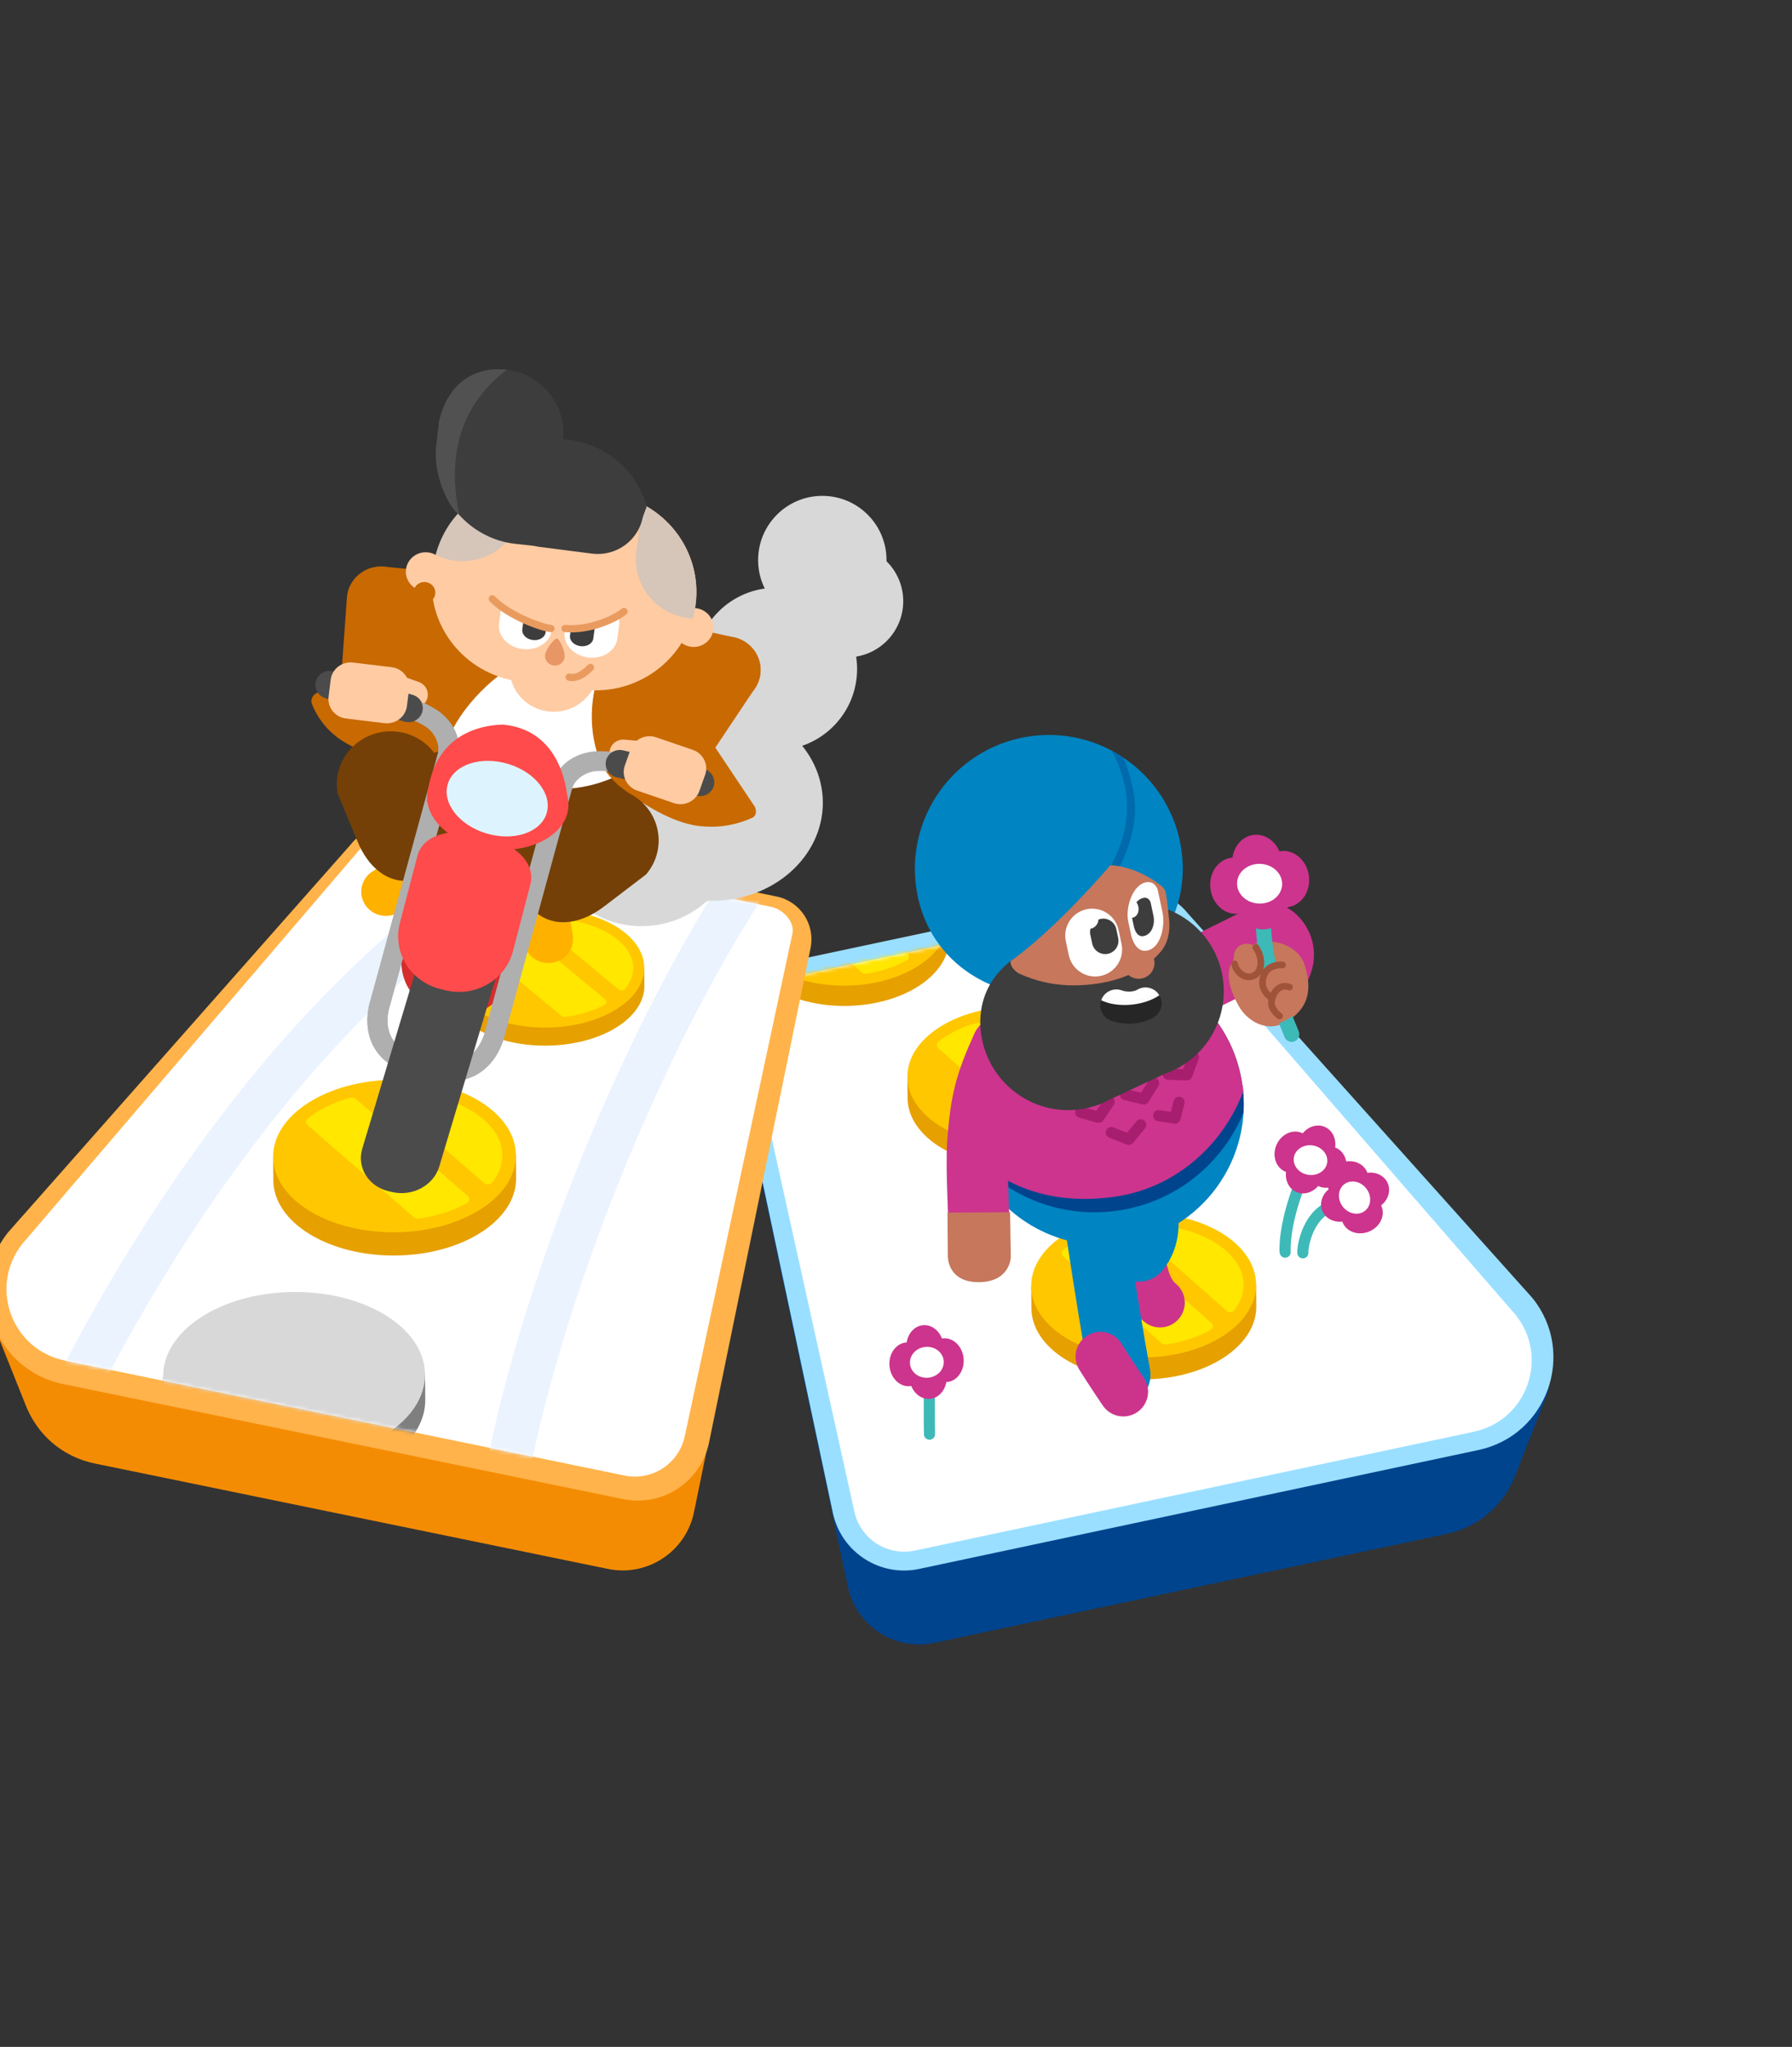 <svg width="465" height="531" viewBox="0 0 465 531" fill="none" xmlns="http://www.w3.org/2000/svg">
<rect x="0" y="0" width="465" height="531" fill="#333333" stroke="none"/>
<g clip-path="url(#clip0_2001_3387)">
<g clip-path="url(#clip1_2001_3387)">
<g clip-path="url(#clip2_2001_3387)">
<mask id="mask0_2001_3387" style="mask-type:luminance" maskUnits="userSpaceOnUse" x="-66" y="0" width="531" height="531">
<path d="M464.85 0.92H-65.15V530.92H464.85V0.92Z" fill="white"/>
</mask>
<g mask="url(#mask0_2001_3387)">
<mask id="mask1_2001_3387" style="mask-type:luminance" maskUnits="userSpaceOnUse" x="-66" y="0" width="531" height="531">
<path d="M-65.15 0.92H464.85V530.92H-65.15V0.92Z" fill="white"/>
</mask>
<g mask="url(#mask1_2001_3387)">
<mask id="mask2_2001_3387" style="mask-type:luminance" maskUnits="userSpaceOnUse" x="-66" y="0" width="531" height="531">
<path d="M-65.15 0.92H464.85V530.92H-65.15V0.92Z" fill="white"/>
</mask>
<g mask="url(#mask2_2001_3387)">
<mask id="mask3_2001_3387" style="mask-type:luminance" maskUnits="userSpaceOnUse" x="-5" y="61" width="409" height="409">
<path d="M-4.2 61.87H403.9V469.97H-4.2V61.87Z" fill="white"/>
</mask>
<g mask="url(#mask3_2001_3387)">
<path d="M402.026 360.227L391.988 362.36C391.269 361.023 390.414 359.723 389.409 358.477L312.161 256.146C308.139 251.159 301.656 248.856 295.389 250.188L201.534 270.137C195.41 271.439 191.501 277.459 192.803 283.583L220.02 411.632C222.19 421.838 232.223 428.353 242.429 426.184L375.397 397.921C384.144 396.062 390.428 390.016 393.235 382.656L402.026 360.227Z" fill="#00448E"/>
<path d="M383.625 376.164L238.52 407.007C228.313 409.177 218.281 402.661 216.111 392.455L188.894 264.406C187.592 258.282 191.501 252.262 197.625 250.96L291.48 231.011C297.747 229.679 304.23 231.982 308.252 236.969L397.638 336.72C409.137 350.98 401.544 372.356 383.625 376.164Z" fill="#9ADFFF"/>
<path d="M237.37 402.257C230.237 403.773 223.2 399.204 221.684 392.071L192.865 261.943C192.215 258.885 195.283 255.634 198.34 254.984L292.195 235.035C296.396 234.142 301.789 235.428 304.485 238.771L393.254 341.073C397.408 346.224 398.566 353.023 396.351 359.258C394.136 365.494 388.948 370.038 382.475 371.414L237.37 402.257Z" fill="white"/>
<mask id="mask4_2001_3387" style="mask-type:alpha" maskUnits="userSpaceOnUse" x="192" y="234" width="206" height="169">
<path d="M237.37 402.257C230.237 403.773 223.2 399.204 221.684 392.071L192.865 261.943C192.215 258.885 195.283 255.634 198.34 254.984L292.195 235.035C296.396 234.142 301.789 235.428 304.485 238.771L393.254 341.073C397.408 346.224 398.566 353.023 396.351 359.258C394.136 365.494 388.948 370.038 382.475 371.414L237.37 402.257Z" fill="white"/>
</mask>
<g mask="url(#mask4_2001_3387)">
<mask id="mask5_2001_3387" style="mask-type:luminance" maskUnits="userSpaceOnUse" x="-5" y="61" width="409" height="409">
<path d="M-4.2 61.87H403.9V469.97H-4.2V61.87Z" fill="white"/>
</mask>
<g mask="url(#mask5_2001_3387)">
<mask id="mask6_2001_3387" style="mask-type:luminance" maskUnits="userSpaceOnUse" x="-5" y="61" width="409" height="409">
<path d="M-4.2 61.87H403.9V469.97H-4.2V61.87Z" fill="white"/>
</mask>
<g mask="url(#mask6_2001_3387)">
<path d="M241.195 372.047C241.097 368.793 241.172 361.881 241.135 357.997" stroke="#3DB9B8" stroke-width="2.881" stroke-miterlimit="10" stroke-linecap="round"/>
<path d="M241.408 362.883C243.52 362.648 245.142 360.84 245.555 358.535C245.642 358.531 245.728 358.532 245.815 358.522C248.468 358.226 250.356 355.451 250.032 352.323C249.708 349.196 247.295 346.902 244.642 347.198C244.567 347.206 244.496 347.224 244.422 347.236C243.571 345.008 241.58 343.546 239.43 343.786C237.28 344.026 235.633 345.895 235.258 348.259C235.184 348.263 235.11 348.262 235.035 348.271C232.383 348.567 230.495 351.342 230.819 354.469C231.143 357.596 233.556 359.891 236.209 359.595C236.296 359.585 236.38 359.566 236.466 359.551C237.341 361.711 239.297 363.119 241.408 362.883ZM240.273 349.404C237.854 349.555 235.999 351.472 236.127 353.683C236.256 355.895 238.32 357.566 240.74 357.416C243.157 357.262 245.015 355.348 244.886 353.137C244.758 350.925 242.693 349.254 240.273 349.404Z" fill="#CC348D"/>
<path d="M240.274 349.404C237.855 349.556 235.998 351.472 236.127 353.684C236.255 355.896 238.32 357.566 240.739 357.415C243.159 357.264 245.015 355.348 244.887 353.136C244.758 350.924 242.693 349.253 240.274 349.404Z" fill="white"/>
<mask id="mask7_2001_3387" style="mask-type:luminance" maskUnits="userSpaceOnUse" x="-5" y="61" width="409" height="409">
<path d="M-4.2 61.87H403.9V469.97H-4.2V61.87Z" fill="white"/>
</mask>
<g mask="url(#mask7_2001_3387)">
<path d="M226.264 232.778C226.179 223.648 214.554 216.354 200.299 216.486C186.043 216.618 174.556 224.126 174.641 233.256C174.726 242.386 186.35 249.68 200.605 249.548C214.861 249.416 226.348 241.908 226.264 232.778ZM226.217 227.736L174.594 228.214L174.641 233.256L226.264 232.778L226.217 227.736Z" fill="#E6A000"/>
<path d="M226.217 227.735C226.302 236.865 214.815 244.374 200.559 244.506C186.304 244.638 174.679 237.344 174.594 228.214C174.509 219.085 185.997 211.576 200.253 211.444C214.508 211.312 226.133 218.606 226.217 227.735Z" fill="#FFC700"/>
<path d="M205.509 241.545C209.305 240.995 212.813 239.857 215.759 238.207C216.387 237.854 216.478 237.062 215.95 236.596L192.143 215.566C191.839 215.298 191.396 215.205 190.989 215.32C188.299 216.081 185.837 217.165 183.729 218.543C183.104 218.951 182.522 219.378 181.986 219.821C181.501 220.221 181.489 220.905 181.958 221.319L204.535 241.262C204.791 241.489 205.153 241.596 205.509 241.545ZM216.906 218.235C212.486 215.462 206.58 213.967 200.277 214.025C200.126 214.026 199.976 214.029 199.825 214.032C198.809 214.054 198.317 215.163 199.042 215.803L219.463 233.842C219.966 234.286 220.8 234.226 221.201 233.704C222.626 231.85 223.369 229.828 223.35 227.762C223.317 224.205 221.028 220.822 216.906 218.235Z" fill="#FFE700"/>
</g>
<mask id="mask8_2001_3387" style="mask-type:luminance" maskUnits="userSpaceOnUse" x="-5" y="61" width="409" height="409">
<path d="M-4.2 61.87H403.9V469.97H-4.2V61.87Z" fill="white"/>
</mask>
<g mask="url(#mask8_2001_3387)">
<path d="M246.281 243.457C246.192 233.93 234.062 226.319 219.187 226.457C204.312 226.595 192.325 234.43 192.413 243.957C192.502 253.484 204.632 261.095 219.507 260.957C234.382 260.819 246.369 252.984 246.281 243.457ZM246.232 238.196L192.364 238.696L192.413 243.957L246.281 243.457L246.232 238.196Z" fill="#E6A000"/>
<path d="M246.232 238.196C246.321 247.722 234.334 255.558 219.459 255.695C204.583 255.833 192.453 248.222 192.365 238.696C192.276 229.169 204.263 221.334 219.139 221.196C234.014 221.058 246.144 228.669 246.232 238.196Z" fill="#FFC700"/>
<path d="M224.623 252.606C228.584 252.032 232.245 250.845 235.318 249.122C235.974 248.755 236.069 247.928 235.518 247.442L210.676 225.497C210.359 225.217 209.896 225.12 209.472 225.24C206.665 226.035 204.096 227.165 201.896 228.603C201.244 229.03 200.637 229.475 200.077 229.937C199.571 230.354 199.559 231.068 200.048 231.5L223.606 252.311C223.874 252.547 224.252 252.66 224.623 252.606ZM236.516 228.282C231.904 225.389 225.741 223.828 219.163 223.889C219.006 223.891 218.849 223.893 218.692 223.897C217.632 223.92 217.119 225.077 217.875 225.745L239.184 244.568C239.708 245.032 240.579 244.968 240.998 244.424C242.484 242.489 243.26 240.38 243.24 238.224C243.205 234.512 240.817 230.982 236.516 228.282Z" fill="#FFE700"/>
</g>
<mask id="mask9_2001_3387" style="mask-type:luminance" maskUnits="userSpaceOnUse" x="-5" y="61" width="409" height="409">
<path d="M-4.2 61.87H403.9V469.97H-4.2V61.87Z" fill="white"/>
</mask>
<g mask="url(#mask9_2001_3387)">
<path d="M291.615 284.366C291.523 274.442 278.887 266.514 263.392 266.658C247.897 266.801 235.411 274.963 235.503 284.887C235.595 294.811 248.231 302.739 263.726 302.595C279.221 302.452 291.707 294.29 291.615 284.366ZM291.564 278.886L235.452 279.406L235.503 284.887L291.615 284.366L291.564 278.886Z" fill="#E6A000"/>
<path d="M291.564 278.886C291.657 288.809 279.17 296.971 263.675 297.115C248.18 297.258 235.544 289.33 235.452 279.406C235.36 269.483 247.847 261.321 263.342 261.178C278.837 261.034 291.472 268.962 291.564 278.886Z" fill="#FFC700"/>
<path d="M269.055 293.896C273.181 293.298 276.994 292.062 280.196 290.268C280.879 289.885 280.978 289.024 280.404 288.517L254.526 265.658C254.196 265.367 253.715 265.265 253.273 265.39C250.349 266.218 247.673 267.396 245.381 268.894C244.701 269.338 244.07 269.802 243.486 270.283C242.959 270.718 242.947 271.461 243.456 271.911L267.996 293.589C268.275 293.835 268.669 293.952 269.055 293.896ZM281.443 268.559C276.639 265.545 270.22 263.92 263.368 263.983C263.204 263.985 263.041 263.987 262.877 263.991C261.772 264.015 261.238 265.22 262.026 265.916L284.223 285.524C284.769 286.006 285.676 285.941 286.112 285.373C287.66 283.358 288.468 281.161 288.447 278.915C288.411 275.049 285.924 271.371 281.443 268.559Z" fill="#FFE700"/>
</g>
<mask id="mask10_2001_3387" style="mask-type:luminance" maskUnits="userSpaceOnUse" x="-5" y="61" width="409" height="409">
<path d="M-4.2 61.87H403.9V469.97H-4.2V61.87Z" fill="white"/>
</mask>
<g mask="url(#mask10_2001_3387)">
<path d="M325.991 338.879C325.895 328.558 312.754 320.313 296.639 320.462C280.525 320.611 267.539 329.099 267.635 339.42C267.73 349.741 280.871 357.986 296.986 357.837C313.101 357.688 326.087 349.2 325.991 338.879ZM325.938 333.179L267.582 333.721L267.635 339.42L325.991 338.879L325.938 333.179Z" fill="#E6A000"/>
<path d="M325.938 333.179C326.034 343.5 313.048 351.988 296.933 352.137C280.819 352.286 267.677 344.041 267.582 333.721C267.486 323.4 280.472 314.912 296.587 314.763C312.701 314.613 325.842 322.859 325.938 333.179Z" fill="#FFC700"/>
<path d="M302.529 348.79C306.82 348.168 310.785 346.882 314.115 345.016C314.825 344.618 314.928 343.723 314.332 343.196L287.419 319.422C287.076 319.119 286.575 319.014 286.115 319.144C283.074 320.005 280.291 321.23 277.907 322.787C277.201 323.249 276.544 323.732 275.937 324.232C275.389 324.684 275.376 325.457 275.906 325.925L301.427 348.47C301.717 348.727 302.127 348.848 302.529 348.79ZM315.412 322.44C310.416 319.305 303.74 317.615 296.614 317.681C296.443 317.682 296.273 317.685 296.104 317.688C294.955 317.714 294.399 318.967 295.218 319.691L318.303 340.083C318.871 340.585 319.814 340.516 320.268 339.926C321.878 337.83 322.718 335.545 322.697 333.21C322.659 329.189 320.072 325.364 315.412 322.44Z" fill="#FFE700"/>
</g>
</g>
</g>
</g>
<mask id="mask11_2001_3387" style="mask-type:luminance" maskUnits="userSpaceOnUse" x="-5" y="61" width="409" height="409">
<path d="M-4.2 61.87H403.9V469.97H-4.2V61.87Z" fill="white"/>
</mask>
<g mask="url(#mask11_2001_3387)">
<path d="M333.487 324.821C333.289 322.044 334.024 315.032 337.698 306.167" stroke="#3DB9B8" stroke-width="2.891" stroke-miterlimit="10" stroke-linecap="round"/>
<path d="M336.398 309.234C338.337 310.08 340.601 309.375 342.055 307.659C342.132 307.698 342.206 307.741 342.287 307.776C344.723 308.84 347.677 307.46 348.885 304.693C350.092 301.927 349.096 298.823 346.66 297.759C346.591 297.729 346.521 297.708 346.452 297.682C346.775 295.405 345.748 293.202 343.774 292.34C341.799 291.478 339.485 292.222 338.036 294.007C337.969 293.974 337.906 293.937 337.837 293.907C335.401 292.843 332.447 294.223 331.239 296.99C330.031 299.756 331.028 302.86 333.464 303.924C333.544 303.959 333.626 303.985 333.707 304.014C333.437 306.247 334.459 308.387 336.398 309.234ZM340.621 297.15C338.235 296.799 336.044 298.216 335.732 300.321C335.422 302.423 337.106 304.417 339.496 304.77C341.884 305.126 344.073 303.704 344.383 301.602C344.695 299.497 343.009 297.506 340.621 297.15Z" fill="#CC348D"/>
<path d="M340.622 297.152C338.233 296.799 336.045 298.218 335.734 300.322C335.422 302.425 337.106 304.417 339.495 304.771C341.884 305.124 344.072 303.705 344.383 301.601C344.695 299.497 343.011 297.506 340.622 297.152Z" fill="white"/>
<path d="M338.068 325.007C337.978 322.785 339.701 314.512 346.148 312.67" stroke="#3DB9B8" stroke-width="2.891" stroke-miterlimit="10" stroke-linecap="round"/>
<path d="M343.134 314.148C343.955 316.098 346.082 317.148 348.318 316.906C348.346 316.988 348.37 317.07 348.405 317.151C349.437 319.601 352.528 320.637 355.31 319.465C358.091 318.293 359.509 315.357 358.478 312.907C358.448 312.838 358.412 312.775 358.38 312.708C360.183 311.282 360.957 308.978 360.121 306.992C359.284 305.007 357.095 303.951 354.815 304.245C354.789 304.175 354.769 304.105 354.74 304.036C353.708 301.586 350.617 300.55 347.835 301.721C345.053 302.893 343.635 305.829 344.667 308.279C344.701 308.36 344.743 308.435 344.781 308.512C343.046 309.944 342.312 312.199 343.134 314.148ZM354.522 308.305C353.035 306.405 350.471 305.922 348.794 307.232C347.12 308.541 346.967 311.146 348.455 313.049C349.939 314.953 352.506 315.432 354.179 314.123C355.856 312.812 356.007 310.208 354.522 308.305Z" fill="#CC348D"/>
<path d="M354.521 308.306C353.034 306.404 350.47 305.924 348.795 307.233C347.119 308.543 346.966 311.147 348.453 313.049C349.941 314.952 352.504 315.432 354.18 314.122C355.855 312.813 356.008 310.209 354.521 308.306Z" fill="white"/>
</g>
</g>
<mask id="mask12_2001_3387" style="mask-type:luminance" maskUnits="userSpaceOnUse" x="-6" y="60" width="409" height="409">
<path d="M-5.712 60.358H402.388V468.458H-5.712V60.358Z" fill="white"/>
</mask>
<g mask="url(#mask12_2001_3387)">
<path d="M296.802 330.582C296.802 330.582 297.907 335.637 301.007 337.941" stroke="#CC348C" stroke-width="12.848" stroke-linecap="round"/>
<path d="M294.317 305.596C294.317 305.596 301.496 317.31 295.513 324.552" stroke="#0084C2" stroke-width="15.871" stroke-linecap="round"/>
<path d="M283.358 311.642C283.358 311.642 287.137 337.715 290.6 356.67" stroke="#0084C2" stroke-width="15.871" stroke-linecap="round"/>
<path d="M291.485 361.028C291.485 361.028 288.082 356.042 285.514 351.922" stroke="#CC348C" stroke-width="12.848" stroke-linecap="round"/>
<path d="M336.739 239.038C339.676 243.6 338.358 249.679 333.796 252.616L305.721 266.483C301.159 269.419 295.08 268.101 292.144 263.539C289.207 258.977 290.525 252.897 295.087 249.961L323.161 236.094C327.724 233.158 333.803 234.475 336.739 239.038Z" fill="#CC348D"/>
<path d="M322.286 280.77C325.441 300.689 311.851 319.394 291.932 322.548C272.014 325.703 253.309 312.113 250.154 292.195C246.999 272.276 260.589 253.572 280.508 250.417C300.426 247.263 319.131 260.852 322.286 280.77Z" fill="#0084C2"/>
<path d="M250.487 294.005C248.413 274.782 261.775 257.11 281.084 254.052C300.393 250.994 318.561 263.671 322.529 282.595C322.747 284.622 322.795 286.631 322.682 288.607C317.314 301.62 305.496 311.611 290.575 313.974C275.653 316.338 261.327 310.488 252.2 299.77C251.482 297.926 250.905 296 250.487 294.005Z" fill="#00448E"/>
<path d="M333.305 235.195L333.187 235.131C338.218 237.163 343.752 245.253 339.372 254.343L333.873 259.087C327.934 259.454 329.205 256.37 324.174 254.337L324.174 253.77C319.143 251.738 316.713 246.012 318.746 240.981L320.399 240.559C322.431 235.529 328.274 233.163 333.305 235.195Z" fill="#CC348D"/>
<path d="M250.763 297.301C250.54 296.37 250.306 293.156 250.154 292.195C246.999 272.276 260.589 253.572 280.508 250.417C300.426 247.262 319.131 260.852 322.286 280.77C322.438 281.732 322.551 282.124 322.627 283.078C317.531 296.736 305.424 307.896 289.998 310.339C274.573 312.783 259.83 308.717 250.763 297.301Z" fill="#CC348D"/>
<path d="M299.242 289.214C299.361 288.426 300.096 287.884 300.885 288.003L303.809 288.444L304.561 285.584C304.764 284.814 305.552 284.354 306.323 284.556C307.093 284.759 307.554 285.548 307.351 286.319L306.27 290.431C306.082 291.144 305.387 291.601 304.659 291.49L300.454 290.856C299.666 290.737 299.123 290.002 299.242 289.214Z" fill="#A71E6E"/>
<path d="M287.031 293.292C287.318 292.549 288.154 292.179 288.897 292.466L292.453 293.839L294.875 290.896C295.382 290.28 296.291 290.192 296.906 290.698C297.521 291.204 297.61 292.114 297.103 292.729L294.02 296.477C293.624 296.957 292.966 297.13 292.386 296.906L287.858 295.158C287.115 294.871 286.744 294.035 287.031 293.292Z" fill="#A71E6E"/>
<path d="M301.696 278.63C301.721 277.833 302.388 277.208 303.184 277.233L306.994 277.353L308.307 273.775C308.581 273.027 309.41 272.643 310.158 272.917C310.906 273.191 311.29 274.02 311.016 274.768L309.344 279.325C309.13 279.909 308.566 280.29 307.944 280.27L303.093 280.117C302.297 280.092 301.671 279.426 301.696 278.63Z" fill="#A71E6E"/>
<path d="M290.666 283.652C290.848 282.876 291.625 282.396 292.401 282.578L296.111 283.451L298.107 280.204C298.525 279.525 299.414 279.313 300.092 279.73C300.771 280.147 300.983 281.036 300.566 281.715L298.024 285.85C297.699 286.38 297.07 286.641 296.464 286.499L291.74 285.387C290.964 285.205 290.483 284.427 290.666 283.652Z" fill="#A71E6E"/>
<path d="M279.035 288.151C279.249 287.383 280.044 286.935 280.812 287.148L284.484 288.172L286.611 285.009C287.056 284.348 287.952 284.172 288.613 284.617C289.274 285.061 289.45 285.958 289.005 286.619L286.297 290.647C285.95 291.163 285.311 291.399 284.712 291.231L280.037 289.928C279.269 289.715 278.821 288.919 279.035 288.151Z" fill="#A71E6E"/>
<path d="M338.604 250.497C337.766 247.777 335.561 245.857 332.926 244.92C330.006 243.883 326.559 244.054 323.859 245.685C318.725 248.789 316.831 252.723 321.467 261.026C323.543 264.746 328.707 268.143 333.842 265.04C339.495 261.623 340.563 256.861 338.604 250.497Z" fill="#C6775C"/>
<path d="M323.5 248.187L324.847 252.649" stroke="#C6775C" stroke-width="6.736" stroke-linecap="round"/>
<path d="M260.083 271.374C255.624 281.176 254.541 285.734 253.719 296.182C253.205 304.988 254.239 315.059 254.075 324.462" stroke="#CC348D" stroke-width="15.871" stroke-linecap="round"/>
<path d="M245.855 314.571L245.949 326.001C245.949 326.001 245.855 332.803 254.263 332.614C262.102 332.438 262.292 326.19 262.292 326.19L262.103 314.476L245.855 314.571Z" fill="#C6775C"/>
<path d="M306.661 221.186C309 240.24 295.214 255.655 276.16 257.995C257.106 260.335 240 248.713 237.66 229.658C235.32 210.604 248.87 193.261 267.924 190.922C286.979 188.582 304.321 202.132 306.661 221.186Z" fill="#0084C2"/>
<path d="M288.472 194.781C289.548 195.351 290.593 195.977 291.602 196.654C293.143 200.93 294.851 206.089 294.494 211.263C294.001 218.409 290.651 225.795 287.065 230.096L285.456 228.755C288.643 224.934 291.926 218.054 292.404 211.119C292.836 204.859 290.738 198.863 288.472 194.781Z" fill="#006AAD"/>
<path d="M302.267 278.557C312.182 275.142 318.711 265.165 317.381 254.338C315.854 241.897 304.529 233.049 292.088 234.577C285.334 235.406 279.644 239.125 276.093 244.34C275.597 244.375 275.099 244.418 274.597 244.48C262.122 246.011 252.997 255.299 254.539 267.858C256.081 280.417 267.444 289.356 279.919 287.824C281.705 287.605 283.414 287.177 285.032 286.578L285.011 286.636L285.536 286.39C286.342 286.07 287.12 285.701 287.874 285.296L302.267 278.557Z" fill="#3D3D3D"/>
<path d="M283.726 255.307C274.094 256.489 267.94 254.086 264.651 252.658C263.621 252.211 262.379 250.995 262.242 249.88C262.23 249.784 262.226 249.326 262.306 249.27C274.088 240.982 288.109 224.47 288.109 224.47C288.109 224.47 293.951 224.33 300.844 229.406C301.83 230.132 302.337 230.651 302.549 231.857C302.891 233.803 303.182 236.528 303.392 238.826C303.656 241.71 303.061 244.701 301.177 246.9C298.427 250.11 293.345 254.126 283.726 255.307Z" fill="#C6775C"/>
<path d="M335.169 268.301C326.287 247.1 328.568 242.588 327.104 230.091" stroke="#3DB9B8" stroke-width="3.961" stroke-miterlimit="10" stroke-linecap="round"/>
<path d="M328.502 241.061C331.309 240.684 332.146 239.56 332.619 236.586C332.734 236.578 334.116 235.321 334.232 235.305C337.759 234.832 340.183 231.202 339.646 227.196C339.109 223.191 335.813 220.328 332.286 220.801C332.187 220.815 332.092 220.84 331.994 220.858C330.784 218.027 328.079 216.218 325.221 216.601C322.362 216.985 320.229 219.443 319.808 222.492C319.709 222.501 319.611 222.502 319.512 222.515C315.984 222.988 313.56 226.618 314.097 230.624C314.635 234.629 317.93 237.492 321.457 237.019C321.573 237.003 321.685 236.976 321.799 236.953C323.039 239.697 325.694 241.438 328.502 241.061ZM327.053 224.103C323.823 223.971 321.111 226.174 320.999 229.018C320.887 231.863 323.41 234.276 326.644 234.403C329.874 234.534 332.582 232.332 332.698 229.487C332.81 226.643 330.283 224.23 327.053 224.103Z" fill="#CC348D"/>
<path d="M327.054 224.102C323.823 223.973 321.113 226.175 320.999 229.02C320.886 231.865 323.412 234.276 326.643 234.405C329.873 234.534 332.583 232.332 332.697 229.487C332.811 226.642 330.284 224.231 327.054 224.102Z" fill="white"/>
<path d="M325.964 245.845C325.964 245.845 328.798 251.041 325.916 252.741C323.035 254.442 320.39 251.608 320.249 248.821C320.249 247.593 321.524 247.215 321.524 247.215L324.547 245.892L325.964 245.845Z" fill="#C6775C"/>
<path d="M338.182 252.814C341.805 262.855 331.4 265.573 331.4 265.573C331.4 265.573 328.514 262.802 330.026 258.079C327.947 257.701 327.003 255.434 327.759 253.166C328.514 250.899 329.27 250.522 332.293 250.049C335.316 249.577 336.603 248.438 338.182 252.814Z" fill="#C6775C"/>
<path d="M332.792 250.326C332.792 250.326 328.865 249.901 327.829 253.38C327.071 255.923 328.261 257.42 329.468 258.517M332.018 263.556C332.018 263.556 329.8 262.062 329.926 259.979C330.053 257.896 331.824 255.007 334.594 256.086M325.866 245.749C328.159 249.157 327.271 252.898 324.611 253.357C322.213 253.77 320.542 251.38 320.37 250.054" stroke="#9F543A" stroke-width="1.738" stroke-linecap="round"/>
<mask id="mask13_2001_3387" style="mask-type:luminance" maskUnits="userSpaceOnUse" x="-39" y="50" width="485" height="485">
<path d="M-38.234 135.354L360.948 50.505L445.796 449.687L46.614 534.536L-38.234 135.354Z" fill="white"/>
</mask>
<g mask="url(#mask13_2001_3387)">
<path d="M299.487 248.955C299.959 251.175 298.541 253.357 296.321 253.829C294.101 254.301 291.918 252.884 291.446 250.664C290.974 248.444 292.392 246.261 294.612 245.79C296.832 245.318 299.015 246.735 299.487 248.955Z" fill="#C6775C"/>
<path d="M298.202 246.647C298.674 248.867 297.257 251.049 295.036 251.521C292.816 251.993 290.634 250.576 290.162 248.356C289.69 246.135 291.107 243.953 293.327 243.481C295.548 243.009 297.73 244.426 298.202 246.647Z" fill="#C6775C"/>
<path d="M276.567 244.175C275.764 240.396 278.177 236.681 281.956 235.878C285.735 235.074 289.45 237.487 290.253 241.266L291.02 244.872C291.823 248.651 289.411 252.366 285.631 253.17C281.852 253.973 278.137 251.561 277.334 247.781L276.567 244.175Z" fill="white"/>
<path d="M285.027 238.559C284.976 239.691 284.172 240.69 283.013 240.936C282.991 240.941 282.969 240.942 282.948 240.947C282.829 241.437 282.813 241.958 282.923 242.477L283.412 244.777C283.879 246.975 286.29 248.146 288.307 247.154C289.724 246.457 290.486 244.887 290.158 243.343L289.669 241.043C289.221 238.936 286.987 237.778 285.027 238.559Z" fill="#3D3D3D"/>
<path d="M292.766 239.074C291.969 235.324 293.955 229.604 297.288 228.895C299.305 228.467 300.234 230.107 300.447 230.981L301.62 236.503C302.435 240.335 301.178 245.857 297.727 246.591C294.967 247.177 293.777 243.956 293.449 242.288L292.766 239.074Z" fill="white"/>
<path d="M293.971 238.045C295.039 237.818 295.673 236.547 295.388 235.205C295.296 234.771 295.118 234.382 294.884 234.063C295.374 233.491 295.99 233.078 296.683 232.93C297.9 232.672 298.46 233.662 298.589 234.189L299.297 237.523C299.789 239.836 298.865 242.395 296.783 242.837C295.116 243.191 294.398 241.247 294.2 240.24L293.788 238.3C293.772 238.226 293.759 238.152 293.747 238.077C293.822 238.072 293.897 238.061 293.971 238.045Z" fill="#3D3D3D"/>
<mask id="mask14_2001_3387" style="mask-type:luminance" maskUnits="userSpaceOnUse" x="-39" y="50" width="485" height="485">
<path d="M-38.234 135.354L360.948 50.505L445.796 449.687L46.614 534.536L-38.234 135.354Z" fill="white"/>
</mask>
<g mask="url(#mask14_2001_3387)">
<path d="M285.797 259.334C286.629 257.191 289.041 256.128 291.184 256.96C291.387 257.038 292.074 257.23 292.944 257.238C293.79 257.246 294.546 257.079 295.137 256.731C297.117 255.563 299.67 256.222 300.837 258.202C302.005 260.183 301.346 262.735 299.366 263.903C294.998 266.478 290.135 265.484 288.171 264.722C286.028 263.89 284.965 261.478 285.797 259.334Z" fill="#262626"/>
<path d="M300.828 258.188C299.656 256.219 297.112 255.566 295.137 256.731C294.546 257.079 293.79 257.246 292.944 257.238C292.074 257.23 291.387 257.038 291.184 256.96C289.041 256.128 286.629 257.191 285.797 259.334C285.777 259.386 285.763 259.439 285.745 259.491C290.003 261.569 296.953 260.917 300.828 258.188Z" fill="white"/>
</g>
<g opacity="0.02">
<path d="M286.593 259.562C286.593 259.562 291.397 263.08 300.351 258.859" stroke="#262626" stroke-width="2.645" stroke-linecap="round"/>
</g>
</g>
</g>
<mask id="mask15_2001_3387" style="mask-type:luminance" maskUnits="userSpaceOnUse" x="-5" y="61" width="409" height="409">
<path d="M-4.2 61.87H403.9V469.97H-4.2V61.87Z" fill="white"/>
</mask>
<g mask="url(#mask15_2001_3387)">
<path d="M197.586 250.683L103.595 231.381C97.32 230.092 90.853 232.44 86.865 237.454L10.324 340.315C9.328 341.568 8.481 342.874 7.772 344.216L-2.28 342.152L6.665 364.52C9.522 371.86 15.848 377.862 24.608 379.662L157.767 407.008C167.989 409.107 177.976 402.523 180.075 392.301L206.41 264.068C207.669 257.935 203.718 251.942 197.586 250.683Z" fill="#F48C03"/>
<path d="M16.371 359.051L161.686 388.894C171.907 390.993 181.895 384.408 183.994 374.187L210.328 245.954C211.588 239.821 207.637 233.828 201.504 232.569L107.514 213.266C101.238 211.977 94.771 214.325 90.784 219.34L2.088 319.705C-9.314 334.043 -1.573 355.366 16.371 359.051Z" fill="#FFB34A"/>
<path d="M162.094 382.79C169.238 384.257 176.243 379.638 177.71 372.495L205.631 242.172C206.26 239.11 203.17 235.88 200.109 235.252L106.118 215.949C101.912 215.085 96.528 216.408 93.855 219.77L5.792 322.681C1.674 327.861 0.563 334.667 2.821 340.888C5.079 347.108 10.297 351.616 16.78 352.948L162.094 382.79Z" fill="white"/>
<mask id="mask16_2001_3387" style="mask-type:alpha" maskUnits="userSpaceOnUse" x="2" y="215" width="205" height="169">
<path d="M162.525 382.915C169.668 384.382 176.674 379.764 178.141 372.621L206.062 242.297C206.691 239.236 203.601 236.006 200.54 235.377L106.549 216.075C102.342 215.211 96.959 216.534 94.285 219.895L6.223 322.807C2.104 327.987 0.993 334.792 3.252 341.013C5.51 347.233 10.728 351.742 17.21 353.073L162.525 382.915Z" fill="white"/>
</mask>
<g mask="url(#mask16_2001_3387)">
<mask id="mask17_2001_3387" style="mask-type:luminance" maskUnits="userSpaceOnUse" x="-5" y="61" width="409" height="409">
<path d="M-4.201 61.87H403.899V469.97H-4.201V61.87Z" fill="white"/>
</mask>
<g mask="url(#mask17_2001_3387)">
<mask id="mask18_2001_3387" style="mask-type:luminance" maskUnits="userSpaceOnUse" x="-5" y="61" width="409" height="409">
<path d="M-4.201 61.87H403.899V469.97H-4.201V61.87Z" fill="white"/>
</mask>
<g mask="url(#mask18_2001_3387)">
<mask id="mask19_2001_3387" style="mask-type:luminance" maskUnits="userSpaceOnUse" x="-5" y="61" width="409" height="409">
<path d="M-4.201 61.87H403.899V469.97H-4.201V61.87Z" fill="white"/>
</mask>
<g mask="url(#mask19_2001_3387)">
<path d="M110.343 401.39C110.458 413.747 94.901 423.909 75.597 424.088C56.292 424.267 40.55 414.395 40.435 402.039C40.32 389.682 55.877 379.52 75.182 379.341C94.486 379.162 110.228 389.034 110.343 401.39Z" fill="#D8D8D8"/>
<path d="M82.3 420.081C87.441 419.336 92.191 417.796 96.18 415.562C97.031 415.086 97.153 414.014 96.439 413.383L64.199 384.92C63.788 384.557 63.188 384.431 62.637 384.587C58.994 385.618 55.66 387.084 52.805 388.949C51.958 389.502 51.171 390.079 50.445 390.678C49.788 391.22 49.772 392.145 50.407 392.706L80.98 419.698C81.328 420.005 81.818 420.15 82.3 420.081ZM97.734 388.532C91.748 384.779 83.751 382.755 75.214 382.835C75.01 382.836 74.806 382.839 74.603 382.844C73.226 382.874 72.561 384.374 73.542 385.241L101.197 409.656C101.877 410.257 103.007 410.175 103.55 409.468C105.479 406.959 106.486 404.223 106.46 401.427C106.415 396.613 103.316 392.033 97.734 388.532Z" fill="#D8D8D8"/>
</g>
<mask id="mask20_2001_3387" style="mask-type:luminance" maskUnits="userSpaceOnUse" x="-5" y="61" width="409" height="409">
<path d="M-4.201 61.87H403.899V469.97H-4.201V61.87Z" fill="white"/>
</mask>
<g mask="url(#mask20_2001_3387)">
<path d="M110.349 363.09C110.237 351.14 94.937 341.593 76.175 341.766C57.413 341.939 42.294 351.766 42.406 363.716C42.517 375.666 57.817 385.213 76.579 385.04C95.341 384.867 110.46 375.04 110.349 363.09ZM110.287 356.491L42.344 357.117L42.406 363.716L110.349 363.09L110.287 356.491Z" fill="#7F7F7F"/>
<path d="M110.287 356.49C110.399 368.44 95.279 378.267 76.517 378.44C57.755 378.613 42.455 369.067 42.343 357.117C42.232 345.168 57.351 335.34 76.113 335.167C94.876 334.994 110.175 344.541 110.287 356.49Z" fill="#D8D8D8"/>
<path d="M83.032 374.565C88.028 373.845 92.645 372.356 96.522 370.195C97.349 369.735 97.468 368.698 96.774 368.088L65.44 340.562C65.04 340.211 64.457 340.089 63.922 340.24C60.381 341.237 57.141 342.655 54.366 344.458C53.543 344.993 52.778 345.552 52.072 346.131C51.434 346.655 51.419 347.55 52.035 348.092L81.749 374.195C82.088 374.492 82.564 374.632 83.032 374.565ZM98.032 344.056C92.215 340.426 84.442 338.469 76.145 338.546C75.947 338.547 75.749 338.55 75.552 338.555C74.214 338.584 73.567 340.035 74.521 340.873L101.398 364.483C102.059 365.064 103.157 364.985 103.685 364.302C105.56 361.876 106.538 359.23 106.513 356.526C106.47 351.87 103.458 347.441 98.032 344.056Z" fill="#D8D8D8"/>
</g>
<mask id="mask21_2001_3387" style="mask-type:luminance" maskUnits="userSpaceOnUse" x="-5" y="61" width="409" height="409">
<path d="M-4.201 61.87H403.899V469.97H-4.201V61.87Z" fill="white"/>
</mask>
<g mask="url(#mask21_2001_3387)">
<path d="M133.92 305.642C133.816 294.717 119.631 285.989 102.235 286.147C84.839 286.305 70.821 295.289 70.924 306.214C71.028 317.139 85.213 325.867 102.609 325.709C120.005 325.551 134.023 316.566 133.92 305.642ZM133.862 299.609L70.867 300.181L70.924 306.214L133.92 305.642L133.862 299.609Z" fill="#E6A000"/>
<path d="M133.863 299.608C133.966 310.533 119.948 319.517 102.552 319.676C85.156 319.834 70.97 311.106 70.867 300.181C70.763 289.257 84.782 280.272 102.178 280.114C119.573 279.956 133.759 288.684 133.863 299.608Z" fill="#FFC700"/>
<path d="M108.593 316.133C113.225 315.474 117.505 314.113 121.1 312.138C121.867 311.717 121.977 310.768 121.334 310.211L92.281 285.046C91.911 284.726 91.37 284.614 90.874 284.752C87.591 285.663 84.587 286.959 82.014 288.608C81.251 289.097 80.542 289.608 79.887 290.137C79.295 290.616 79.281 291.435 79.853 291.93L107.403 315.794C107.717 316.066 108.158 316.194 108.593 316.133ZM122.5 288.24C117.107 284.922 109.9 283.133 102.207 283.203C102.023 283.204 101.84 283.207 101.657 283.211C100.416 283.238 99.816 284.564 100.701 285.33L125.621 306.916C126.234 307.447 127.252 307.374 127.741 306.75C129.48 304.532 130.387 302.113 130.364 299.641C130.323 295.384 127.531 291.336 122.5 288.24Z" fill="#FFE700"/>
</g>
<mask id="mask22_2001_3387" style="mask-type:luminance" maskUnits="userSpaceOnUse" x="-5" y="61" width="409" height="409">
<path d="M-4.201 61.87H403.899V469.97H-4.201V61.87Z" fill="white"/>
</mask>
<g mask="url(#mask22_2001_3387)">
<path d="M167.216 255.67C167.132 247.183 155.625 240.403 141.514 240.525C127.402 240.648 116.031 247.628 116.115 256.115C116.199 264.603 127.706 271.383 141.817 271.261C155.928 271.138 167.3 264.158 167.216 255.67ZM167.17 250.984L116.068 251.429L116.115 256.115L167.216 255.67L167.17 250.984Z" fill="#E6A000"/>
<path d="M167.171 250.983C167.255 259.47 155.883 266.45 141.771 266.573C127.66 266.696 116.153 259.916 116.069 251.429C115.985 242.942 127.357 235.961 141.468 235.839C155.579 235.716 167.087 242.496 167.171 250.983Z" fill="#FFC700"/>
<path d="M146.671 263.821C150.429 263.309 153.901 262.252 156.817 260.717C157.439 260.39 157.529 259.654 157.007 259.221L133.44 239.67C133.139 239.421 132.7 239.335 132.298 239.442C129.635 240.15 127.198 241.157 125.111 242.438C124.492 242.817 123.916 243.214 123.385 243.626C122.905 243.998 122.894 244.633 123.358 245.018L145.706 263.558C145.961 263.769 146.319 263.869 146.671 263.821ZM157.953 242.152C153.578 239.574 147.732 238.184 141.491 238.238C141.342 238.239 141.193 238.241 141.045 238.245C140.039 238.265 139.552 239.296 140.269 239.891L160.484 256.66C160.982 257.073 161.807 257.017 162.205 256.531C163.615 254.808 164.351 252.929 164.332 251.008C164.299 247.702 162.034 244.556 157.953 242.152Z" fill="#FFE700"/>
</g>
<mask id="mask23_2001_3387" style="mask-type:luminance" maskUnits="userSpaceOnUse" x="-5" y="61" width="409" height="409">
<path d="M-4.201 61.87H403.899V469.97H-4.201V61.87Z" fill="white"/>
</mask>
<g mask="url(#mask23_2001_3387)">
<path d="M189.129 224.128C189.077 219.363 181.93 215.556 173.167 215.625C164.403 215.694 157.341 219.613 157.393 224.378C157.445 229.143 164.592 232.949 173.355 232.88C182.119 232.811 189.181 228.893 189.129 224.128ZM189.1 221.497L157.364 221.747L157.393 224.378L189.129 224.128L189.1 221.497Z" fill="#E6A000"/>
<path d="M189.101 221.496C189.153 226.261 182.091 230.18 173.327 230.249C164.563 230.318 157.417 226.511 157.365 221.746C157.312 216.982 164.375 213.063 173.138 212.994C181.902 212.925 189.049 216.732 189.101 221.496Z" fill="#FFC700"/>
<path d="M176.37 228.704C178.703 228.416 180.86 227.823 182.67 226.961C183.057 226.778 183.113 226.364 182.788 226.121L168.152 215.145C167.966 215.005 167.693 214.957 167.443 215.017C165.789 215.414 164.276 215.98 162.98 216.699C162.595 216.912 162.238 217.135 161.908 217.366C161.61 217.575 161.603 217.932 161.891 218.148L175.77 228.556C175.928 228.674 176.151 228.73 176.37 228.704ZM183.376 216.538C180.659 215.091 177.028 214.311 173.153 214.341C173.06 214.342 172.968 214.343 172.875 214.345C172.25 214.356 171.948 214.935 172.394 215.269L184.948 224.684C185.257 224.915 185.77 224.884 186.016 224.611C186.892 223.644 187.349 222.589 187.337 221.511C187.317 219.654 185.91 217.888 183.376 216.538Z" fill="#FFE700"/>
</g>
<path d="M129.212 396.503C138.141 331.327 180.501 235.257 216.329 200.247M9.453 381.791C36.408 321.783 97.079 222.2 187.349 202.46" stroke="#EBF3FF" stroke-width="11.336" stroke-miterlimit="10"/>
</g>
</g>
</g>
</g>
<mask id="mask24_2001_3387" style="mask-type:luminance" maskUnits="userSpaceOnUse" x="-66" y="0" width="531" height="531">
<path d="M-65.15 0.92H464.85V530.92H-65.15V0.92Z" fill="white"/>
</mask>
<g mask="url(#mask24_2001_3387)">
<path d="M166.479 189.503C180.486 189.503 191.859 200.876 191.859 214.883C191.859 228.89 180.486 240.262 166.479 240.262C152.472 240.262 141.1 228.89 141.1 214.883C141.1 200.876 152.472 189.503 166.479 189.503Z" fill="#D8D8D8"/>
<path d="M213.38 128.635C222.575 128.635 230.04 136.1 230.04 145.294C230.04 154.489 222.575 161.954 213.38 161.954C204.186 161.954 196.721 154.489 196.721 145.294C196.721 136.1 204.186 128.635 213.38 128.635Z" fill="#D8D8D8"/>
<path d="M219.819 141.406C227.854 141.406 234.378 147.93 234.378 155.966C234.378 164.001 227.854 170.525 219.819 170.525C211.783 170.525 205.259 164.001 205.259 155.966C205.259 147.93 211.783 141.406 219.819 141.406Z" fill="#D8D8D8"/>
<path d="M201.344 152.48C212.968 152.48 222.406 161.918 222.406 173.542C222.406 185.166 212.968 194.604 201.344 194.604C189.72 194.604 180.282 185.166 180.282 173.542C180.282 161.918 189.72 152.48 201.344 152.48Z" fill="#D8D8D8"/>
<path d="M184.764 182.808C200.632 182.808 213.516 194.21 213.516 208.252C213.516 222.295 200.632 233.696 184.764 233.696C168.895 233.696 156.012 222.295 156.012 208.252C156.012 194.21 168.895 182.808 184.764 182.808Z" fill="#D8D8D8"/>
<path d="M169.664 186.019C185.532 186.019 198.416 197.42 198.416 211.463C198.416 225.506 185.532 236.907 169.664 236.907C153.796 236.907 140.912 225.506 140.912 211.463C140.912 197.42 153.796 186.019 169.664 186.019Z" fill="#D8D8D8"/>
</g>
<mask id="mask25_2001_3387" style="mask-type:luminance" maskUnits="userSpaceOnUse" x="-5" y="61" width="409" height="409">
<path d="M-4.2 61.87H403.9V469.97H-4.2V61.87Z" fill="white"/>
</mask>
<g mask="url(#mask25_2001_3387)">
<path d="M91.105 195.026L114.259 184.512L163.575 198.527L170.027 218.247L158.74 214.926L103.082 198.55L91.105 195.026Z" fill="#744007"/>
<path d="M107.328 202.755L104.275 221.085L148.165 230.812L155.798 209.488L107.328 202.755Z" fill="#744007"/>
<path d="M168.957 195.257C158.905 204.674 143.608 207.609 130.247 201.502C116.886 195.395 109.347 182.022 110.245 168.421C120.297 159.005 135.594 156.069 148.955 162.176C162.316 168.283 169.855 181.656 168.957 195.257Z" fill="white"/>
<path d="M113.531 195.022C103.844 197.46 94.981 196.231 88.718 192.123C86.656 190.77 84.875 189.106 83.439 187.158C82.432 185.791 81.595 184.284 80.949 182.647C80.438 181.35 81.281 179.97 82.654 179.624L89.44 177.916" fill="#C86902"/>
<path d="M113.53 195.022C110.707 195.732 107.953 196.132 105.314 196.239C101.751 196.383 89.439 177.916 89.439 177.916L107.383 161.975L136.432 166.086L135.735 171.351C124.872 176.665 116.436 188.234 115.626 194.482" fill="#C86902"/>
<path d="M134.888 159.134C134.408 163.912 130.068 167.404 125.194 166.933L98.061 164.315C93.186 163.845 89.624 159.591 90.104 154.814C90.584 150.036 94.924 146.544 99.798 147.014L126.931 149.632C131.806 150.102 135.368 154.356 134.888 159.134Z" fill="#C86902"/>
<path d="M106.392 161.769L106.16 168.874L113.051 168.341L113.591 163.492L106.392 161.769Z" fill="#C86902"/>
<path d="M96.337 190.991C91.451 190.656 87.768 186.502 88.109 181.713L90.011 155.054C90.353 150.265 94.591 146.654 99.476 146.989C104.362 147.324 108.046 151.478 107.704 156.267L105.802 182.926C105.461 187.715 101.223 191.326 96.337 190.991Z" fill="#C86902"/>
<path d="M160.195 203.47C164.183 206.788 173.22 213.298 181.35 214.279C185.651 214.799 190.332 214.327 195.185 212.16C196.467 211.587 196.404 209.724 195.464 208.682L191.285 202.431L182.899 189.885C182.899 189.885 157.725 201.416 160.195 203.47Z" fill="#C86902"/>
<path d="M158.629 167.873L156.267 172.688C151.271 184.17 153.878 197.039 158.589 201.808C158.589 201.808 159.286 202.599 160.564 203.786C165.571 208.439 181.328 187.535 181.328 187.535L177.686 182.087L178.734 174.628L168.774 169.481L158.629 167.873Z" fill="#C86902"/>
<path d="M168.699 203.412C172.797 206.041 178.293 204.916 180.975 200.899L195.908 178.54C198.59 174.523 197.443 169.135 193.345 166.506C189.247 163.876 183.751 165.001 181.068 169.018L166.136 191.378C163.454 195.395 164.601 200.782 168.699 203.412Z" fill="#C86902"/>
<path d="M153.246 166.099C152.178 170.784 155.188 175.431 159.968 176.477L186.577 182.3C191.357 183.346 196.097 180.396 197.165 175.711C198.232 171.026 195.222 166.379 190.442 165.333L163.833 159.51C159.053 158.464 154.313 161.414 153.246 166.099Z" fill="#C86902"/>
<path d="M172.904 178.029L172.883 181.209L176.69 182.729L177.298 177.309L172.904 178.029Z" fill="#C86902"/>
<path d="M135.989 162.979C138.667 157.351 145.492 154.916 151.234 157.541C156.975 160.165 159.459 166.855 156.782 172.483L154.084 178.155C151.406 183.783 144.581 186.218 138.84 183.594C133.098 180.969 130.614 174.279 133.291 168.651L135.989 162.979Z" fill="#FFCBA3"/>
<path d="M121.526 136.335C123.258 123.391 124.305 111.096 137.511 112.794L147.673 114.1C160.878 115.798 170.179 127.667 168.447 140.611C166.716 153.554 154.607 162.672 141.401 160.974L131.239 159.668C118.034 157.97 119.794 149.279 121.526 136.335Z" fill="#3D3D3D"/>
<path d="M112.232 148.019C114.111 133.977 127.247 124.087 141.572 125.928L157.926 128.031C172.251 129.872 182.342 142.748 180.463 156.79C178.584 170.831 165.448 180.721 151.123 178.88L134.769 176.778C120.444 174.936 110.354 162.06 112.232 148.019Z" fill="#FFCBA3"/>
<path d="M148.01 169.682C150.353 168.154 156.512 167.374 159.69 167.291L160.022 171.094L151.453 172.697L148.01 169.682Z" fill="#FFCBA3"/>
<path d="M185.095 163.442C184.726 166.203 182.142 168.148 179.325 167.786C176.507 167.425 174.523 164.892 174.892 162.131C175.262 159.369 177.845 157.424 180.663 157.786C183.48 158.148 185.464 160.68 185.095 163.442Z" fill="#FFCBA3"/>
<path d="M115.56 148.967C115.19 151.729 112.607 153.674 109.79 153.312C106.972 152.95 104.988 150.417 105.357 147.656C105.727 144.894 108.31 142.949 111.127 143.311C113.945 143.673 115.929 146.206 115.56 148.967Z" fill="#FFCBA3"/>
<path d="M112.933 154.116C112.729 155.636 111.308 156.707 109.757 156.507C108.206 156.308 107.114 154.914 107.317 153.394C107.521 151.874 108.943 150.803 110.493 151.003C112.044 151.202 113.136 152.596 112.933 154.116Z" fill="#C86902"/>
<path d="M167.751 131.372C166.844 132.989 166.223 134.795 165.963 136.735L165.114 143.08C163.998 151.426 169.995 159.08 178.511 160.175L179.683 160.325C180.003 159.186 180.247 158.011 180.409 156.806C181.815 146.295 176.515 136.438 167.751 131.372Z" fill="#D6C5B9"/>
<path d="M167.839 131.538C166.932 133.155 166.311 134.961 166.051 136.901L165.202 143.246C164.085 151.592 170.083 159.246 178.599 160.341L179.77 160.491C180.091 159.352 180.335 158.177 180.497 156.972C181.903 146.461 176.602 136.603 167.839 131.538Z" fill="#D6C5B9"/>
<path d="M114.166 140.6C113.7 141.726 113.32 142.866 113.025 144.012L114.12 144.448C122.077 147.618 131.148 143.865 134.381 136.066L136.84 130.139C137.591 128.326 137.961 126.455 137.987 124.61C127.814 124.773 118.239 130.779 114.166 140.6Z" fill="#D6C5B9"/>
<path d="M134.588 134.865C135.046 131.438 138.252 129.024 141.749 129.473L166.096 132.603C166.587 132.666 166.932 133.107 166.868 133.588C166.015 139.961 160.053 144.45 153.551 143.614L139.819 141.849C136.472 141.419 134.113 138.41 134.552 135.129L134.588 134.865Z" fill="#3D3D3D"/>
<path d="M166.076 136.088L167.818 131.381L163.685 128.101L146.403 123.81L136.873 128.494L166.076 136.088Z" fill="#3D3D3D"/>
<path d="M113.921 109.44C115.963 99.846 122.8 94.954 131.498 95.904C140.196 96.855 146.768 104.709 146.176 113.448L143.101 142.107L133.74 141.084C121.514 139.749 112.277 128.708 113.108 116.425L113.921 109.44Z" fill="#3D3D3D"/>
<path d="M113.921 109.439C115.963 99.846 122.8 94.954 131.498 95.904C125.409 100.602 114.451 111.371 119.206 133.637C115.963 131.209 112.668 122.929 113.108 116.425L113.921 109.439Z" fill="#515151"/>
<mask id="mask26_2001_3387" style="mask-type:luminance" maskUnits="userSpaceOnUse" x="-61" y="-39" width="557" height="546">
<path d="M-60.116 148.295L305.396 -38.442L495.905 319.833L130.393 506.57L-60.116 148.295Z" fill="white"/>
</mask>
<g mask="url(#mask26_2001_3387)">
<path d="M129.973 158.216C130.395 155.06 133.796 152.895 137.569 153.38C141.342 153.865 144.058 156.816 143.636 159.972L143.16 163.532C142.738 166.688 139.337 168.853 135.563 168.368C131.791 167.883 129.074 164.932 129.497 161.776L129.973 158.216Z" fill="white"/>
<path d="M135.808 161.224C136.82 161.282 137.704 160.67 137.82 159.801C137.882 159.338 137.715 158.89 137.394 158.542C137.94 158.309 138.593 158.212 139.275 158.3C140.944 158.514 142.156 159.751 141.981 161.062L141.581 164.05C141.406 165.361 139.909 166.25 138.24 166.035C136.57 165.82 135.358 164.584 135.533 163.273L135.808 161.224Z" fill="#3D3D3D"/>
<path d="M143.328 163.801C143.328 163.801 139.894 162.544 136.736 161.308C134.238 160.33 129.757 157.463 129.757 157.463C129.759 157.449 130.08 156.112 130.082 156.098L130.573 154.692C130.995 151.536 133.943 151.554 137.716 152.039C141.489 152.524 144.271 155.6 143.849 158.756L143.307 162.191C143.305 162.205 143.33 163.787 143.328 163.801Z" fill="#FFCBA3"/>
<path d="M142.965 163.053C140.752 162.844 132.209 159.931 127.737 155.348" stroke="#E99B5F" stroke-width="1.889" stroke-miterlimit="10" stroke-linecap="round"/>
<path d="M146.994 160.404C147.416 157.248 150.817 155.083 154.59 155.568C158.363 156.053 161.079 159.004 160.657 162.16L160.181 165.72C159.759 168.876 156.358 171.041 152.585 170.556C148.812 170.071 146.096 167.12 146.518 163.964L146.994 160.404Z" fill="white"/>
<path d="M148.183 162.806C149.153 162.819 149.983 162.219 150.095 161.378C150.155 160.933 150.002 160.502 149.705 160.16C150.263 159.906 150.94 159.799 151.649 159.89C153.318 160.105 154.53 161.341 154.355 162.652L153.955 165.641C153.78 166.952 152.283 167.84 150.614 167.625C148.944 167.411 147.732 166.174 147.908 164.864L148.183 162.806Z" fill="#3D3D3D"/>
<path d="M160.924 159.684C160.926 159.67 161.178 159.317 161.18 159.303L161.192 158.512C161.614 155.356 158.511 154.712 154.738 154.227C150.965 153.742 147.564 155.907 147.142 159.063L146.666 162.623C146.664 162.637 146.662 162.65 146.66 162.664C146.66 162.664 150.143 162.687 152.811 163.03C155.479 163.373 160.924 159.684 160.924 159.684Z" fill="#FFCBA3"/>
<path d="M146.632 163.049C153.228 163.642 159.956 160.31 161.924 158.636" stroke="#E99B5F" stroke-width="1.889" stroke-miterlimit="10" stroke-linecap="round"/>
<path d="M146.526 170.454C146.36 171.83 145.086 172.813 143.682 172.649C142.278 172.486 141.275 171.238 141.442 169.862C141.609 168.485 143.824 165.575 144.53 165.658C145.237 165.74 146.693 169.078 146.526 170.454Z" fill="#E89665"/>
<path d="M147.672 175.655C150.331 176.406 153.219 173.138 153.219 173.138" stroke="#E99B5F" stroke-width="1.889" stroke-linecap="round"/>
</g>
<path d="M94.683 234.615C92.831 231.658 93.776 227.788 96.793 225.973L107.297 219.652C110.314 217.837 114.261 218.763 116.113 221.72C117.965 224.677 117.021 228.546 114.004 230.361L103.5 236.682C100.483 238.498 96.535 237.572 94.683 234.615Z" fill="#FFB100"/>
<path d="M87.61 205.834C86.267 198.369 91.352 191.251 98.967 189.935C106.582 188.619 113.844 193.603 115.187 201.068L117.616 214.055C118.491 220.88 114.249 227.179 107.395 228.364C100.541 229.548 95.419 224.733 92.797 218.344L87.61 205.834Z" fill="#744007"/>
<path d="M143.355 249.744C146.847 249.17 149.202 245.931 148.616 242.508L146.577 230.593C145.992 227.171 142.687 224.862 139.195 225.436C135.704 226.01 133.348 229.249 133.934 232.672L135.973 244.587C136.559 248.009 139.864 250.318 143.355 249.744Z" fill="#FFB100"/>
<path d="M156.766 235.146C151.237 239.393 144.344 241.054 139.013 236.669C133.682 232.284 133.222 224.749 137.461 219.267L146.189 209.21C151.159 203.404 159.991 202.646 165.914 207.518C171.838 212.39 172.611 221.047 167.64 226.854L156.766 235.146Z" fill="#744007"/>
<path d="M99.213 177.26C98.541 179.07 99.493 181.072 101.34 181.731L106.233 183.477C108.08 184.136 110.123 183.203 110.795 181.392C111.467 179.582 110.515 177.58 108.668 176.921L103.774 175.175C101.927 174.516 99.885 175.45 99.213 177.26Z" fill="#FFCBA3"/>
<path d="M109.06 229.434L107.237 236.295L104.627 246.122C102.656 253.333 107.022 260.744 114.378 262.676L115.615 263.001C122.971 264.933 130.533 260.654 132.504 253.444L134.442 246.148L136.936 236.755C140.153 224.989 112.276 217.667 109.06 229.434Z" fill="#D52D2D"/>
<path d="M108.892 276.322C108.557 277.83 106.949 278.706 105.462 278.198C102.734 277.265 100.629 275.942 99.052 274.338C96.966 272.216 95.971 269.768 95.566 267.521C95.164 265.297 95.331 263.239 95.581 261.769C95.707 261.026 95.859 260.411 95.981 259.973C96.043 259.753 96.098 259.576 96.14 259.448C96.154 259.403 96.167 259.365 96.178 259.332L113.613 195.553C114.313 192.993 112.707 189.991 110.578 188.575C109.518 187.869 108.539 187.384 107.835 187.08C107.485 186.928 107.207 186.823 107.026 186.758C106.935 186.726 106.87 186.704 106.832 186.692C106.813 186.685 106.801 186.682 106.796 186.68L106.799 186.681L106.802 186.682L106.795 186.68C105.726 186.354 104.946 185.404 104.937 184.307C104.922 182.457 106.674 181.283 108.318 181.769L107.562 184.226C108.318 181.769 108.319 181.769 108.32 181.769L108.322 181.77L108.328 181.772L108.34 181.776C108.349 181.778 108.361 181.782 108.374 181.786C108.401 181.794 108.436 181.805 108.478 181.819C108.562 181.846 108.675 181.884 108.816 181.935C109.097 182.035 109.484 182.182 109.952 182.384C110.884 182.788 112.149 183.417 113.519 184.328C116.253 186.147 120.376 190.646 118.671 196.881L101.213 260.744C101.213 260.744 101.214 260.744 98.684 260.08L101.214 260.744L101.185 260.847L101.153 260.937C101.153 260.937 101.152 260.937 101.151 260.94C101.151 260.941 101.151 260.942 101.15 260.944C101.146 260.955 101.139 260.977 101.128 261.01C101.106 261.076 101.072 261.186 101.031 261.333C100.948 261.629 100.839 262.069 100.746 262.612C100.559 263.714 100.456 265.153 100.722 266.626C100.984 268.076 101.594 269.526 102.823 270.777C103.754 271.723 105.132 272.651 107.2 273.356C108.448 273.782 109.173 275.057 108.892 276.322Z" fill="#AFAFAF"/>
<path d="M86.591 174.22L107.101 180.295C109.039 180.869 110.135 182.874 109.55 184.774C108.965 186.673 106.919 187.748 104.981 187.174L84.471 181.099C82.533 180.525 81.436 178.52 82.022 176.621C82.607 174.721 84.653 173.646 86.591 174.22Z" fill="#4B4B4B"/>
<path d="M167.204 192.325L162.016 191.88C160.058 191.712 158.332 193.132 158.161 195.051C157.989 196.97 159.438 198.662 161.396 198.83L166.584 199.275C168.542 199.443 170.268 198.024 170.44 196.104C170.611 194.185 169.163 192.493 167.204 192.325Z" fill="#FFCBA3"/>
<path d="M111.34 276.873C111.743 275.64 113.021 274.891 114.318 275.134C116.469 275.537 118.136 275.409 119.425 275.045C121.127 274.565 122.396 273.608 123.362 272.481C124.344 271.336 124.988 270.039 125.388 268.993C125.585 268.477 125.716 268.042 125.795 267.745C125.834 267.597 125.86 267.486 125.875 267.418C125.882 267.384 125.888 267.361 125.89 267.35C125.89 267.348 125.89 267.346 125.891 267.345C125.891 267.343 125.891 267.342 125.891 267.342L125.909 267.249L125.937 267.146L128.466 267.81C125.937 267.146 125.937 267.146 125.937 267.146L143.395 203.283C145.099 197.048 150.965 195.172 154.259 194.936C155.911 194.818 157.327 194.895 158.341 195.002C158.849 195.056 159.26 195.117 159.554 195.168C159.701 195.194 159.819 195.217 159.906 195.234C159.949 195.243 159.984 195.251 160.012 195.256C160.026 195.259 160.038 195.262 160.047 195.264L160.06 195.267L160.065 195.269L160.068 195.269C160.069 195.269 160.07 195.27 159.471 197.768L160.07 195.269C161.741 195.654 162.66 197.53 161.703 199.124C161.135 200.07 159.975 200.51 158.883 200.269L158.876 200.267L158.879 200.268L158.882 200.268C158.877 200.267 158.865 200.265 158.846 200.261C158.806 200.253 158.738 200.24 158.644 200.223C158.454 200.191 158.159 200.145 157.778 200.105C157.013 200.024 155.919 199.965 154.64 200.056C152.074 200.239 149.152 202.052 148.453 204.611L131.018 268.391C131.011 268.425 131.002 268.464 130.992 268.509C130.963 268.641 130.92 268.821 130.861 269.042C130.744 269.481 130.562 270.088 130.292 270.793C129.758 272.189 128.853 274.054 127.371 275.783C125.873 277.53 123.763 279.162 120.874 279.978C118.691 280.594 116.193 280.708 113.355 280.179C111.807 279.891 110.861 278.344 111.34 276.873Z" fill="#AFAFAF"/>
<path d="M185.254 203.762C184.792 205.694 182.82 206.893 180.849 206.44L159.987 201.649C158.016 201.196 156.793 199.263 157.255 197.331C157.716 195.399 159.689 194.199 161.66 194.652L182.521 199.444C184.492 199.896 185.716 201.83 185.254 203.762Z" fill="#4B4B4B"/>
<path d="M165.341 205.093L174.849 208.34C177.565 209.268 180.534 207.861 181.481 205.199L182.966 201.021C183.913 198.359 182.478 195.448 179.761 194.521L170.253 191.273C167.537 190.346 164.568 191.753 163.621 194.415L162.136 198.593C161.19 201.255 162.625 204.165 165.341 205.093Z" fill="#FFCBA3"/>
<path d="M122.921 238.765L122.034 238.558C116.764 237.332 111.306 240.289 109.845 245.162L94.001 297.994C92.54 302.867 95.628 307.811 100.898 309.037L101.785 309.243C107.055 310.469 112.513 307.513 113.974 302.64L129.818 249.808C131.28 244.935 128.191 239.991 122.921 238.765Z" fill="#4B4B4B"/>
<path d="M100.373 275.516C99.897 275.143 99.457 274.75 99.052 274.338C96.966 272.216 95.971 269.768 95.566 267.521C95.164 265.297 95.331 263.239 95.581 261.769C95.707 261.026 95.859 260.411 95.981 259.973C96.043 259.753 96.098 259.576 96.14 259.448C96.154 259.403 96.167 259.365 96.178 259.332L113.613 195.553C114.313 192.993 112.707 189.991 110.578 188.575C109.518 187.869 108.539 187.384 107.835 187.08C107.485 186.928 107.207 186.823 107.026 186.758C106.935 186.726 106.87 186.704 106.832 186.692C106.813 186.685 106.801 186.682 106.796 186.68L106.799 186.681L106.802 186.682L106.795 186.68C105.726 186.354 104.946 185.404 104.937 184.307C104.922 182.457 106.674 181.283 108.318 181.769L107.562 184.226C108.318 181.769 108.319 181.769 108.32 181.769L108.322 181.77L108.328 181.772L108.34 181.776C108.349 181.778 108.361 181.782 108.374 181.786C108.401 181.794 108.436 181.805 108.478 181.819C108.562 181.846 108.675 181.884 108.816 181.935C109.097 182.035 109.484 182.182 109.952 182.384C110.884 182.788 112.149 183.417 113.519 184.328C116.253 186.147 120.376 190.646 118.671 196.881L101.213 260.744C101.213 260.744 101.214 260.744 98.684 260.08L101.214 260.744L101.185 260.847L101.153 260.937C101.153 260.937 101.152 260.937 101.151 260.94C101.151 260.941 101.151 260.942 101.15 260.944C101.146 260.955 101.139 260.977 101.128 261.01C101.106 261.076 101.072 261.186 101.031 261.333C100.948 261.629 100.839 262.069 100.746 262.612C100.559 263.714 100.456 265.153 100.722 266.626C100.92 267.723 101.318 268.821 102.032 269.832C102.262 270.157 100.529 275.638 100.373 275.516Z" fill="#AFAFAF"/>
<path d="M86.591 174.22L107.101 180.295C109.039 180.869 110.135 182.874 109.55 184.774C108.965 186.673 106.919 187.748 104.981 187.174L84.471 181.099C82.533 180.525 81.436 178.52 82.022 176.621C82.607 174.721 84.653 173.646 86.591 174.22Z" fill="#4B4B4B"/>
<path d="M105.593 183.16L106.143 178.769C106.494 175.97 104.463 173.423 101.608 173.08L91.615 171.877C88.76 171.533 86.161 173.523 85.811 176.322L85.261 180.713C84.91 183.511 86.941 186.058 89.796 186.402L99.789 187.605C102.644 187.948 105.242 185.958 105.593 183.16Z" fill="#FFCBA3"/>
<path d="M108.307 222.063L106.446 229.192L103.781 239.4C101.767 246.891 106.401 254.561 114.132 256.531L115.432 256.862C123.163 258.832 131.062 254.356 133.076 246.865L135.054 239.286L137.602 229.528C140.888 217.304 111.594 209.839 108.307 222.063Z" fill="#FF4B4B"/>
<path d="M130.416 187.976C123.768 188.145 111.715 191.156 110.761 207.99C136.293 210.599 147.4 209.206 147.4 209.206C147.4 209.206 147.59 189.473 130.416 187.976Z" fill="#FF4B4B"/>
<path d="M130.504 195.294C140.598 196.326 148.198 202.768 147.464 209.672C146.73 216.576 137.938 221.344 127.844 220.313C117.749 219.282 110.15 212.839 110.884 205.935C111.618 199.031 120.41 194.263 130.504 195.294Z" fill="#FF4B4B"/>
<path d="M141.808 211.089C140.206 216.055 133.18 218.333 126.115 216.177C119.05 214.021 114.622 208.246 116.223 203.28C117.825 198.314 124.851 196.036 131.916 198.193C138.98 200.349 143.409 206.123 141.808 211.089Z" fill="#DDF4FF"/>
</g>
</g>
</g>
</g>
</g>
</g>
</g>
<defs>
<clipPath id="clip0_2001_3387">
<rect width="530" height="530" fill="white" transform="translate(-65.15 0.92)"/>
</clipPath>
<clipPath id="clip1_2001_3387">
<rect width="530" height="530" fill="white" transform="translate(-65.15 0.92)"/>
</clipPath>
<clipPath id="clip2_2001_3387">
<rect width="530" height="530" fill="white" transform="translate(-65.15 0.92)"/>
</clipPath>
</defs>
</svg>
